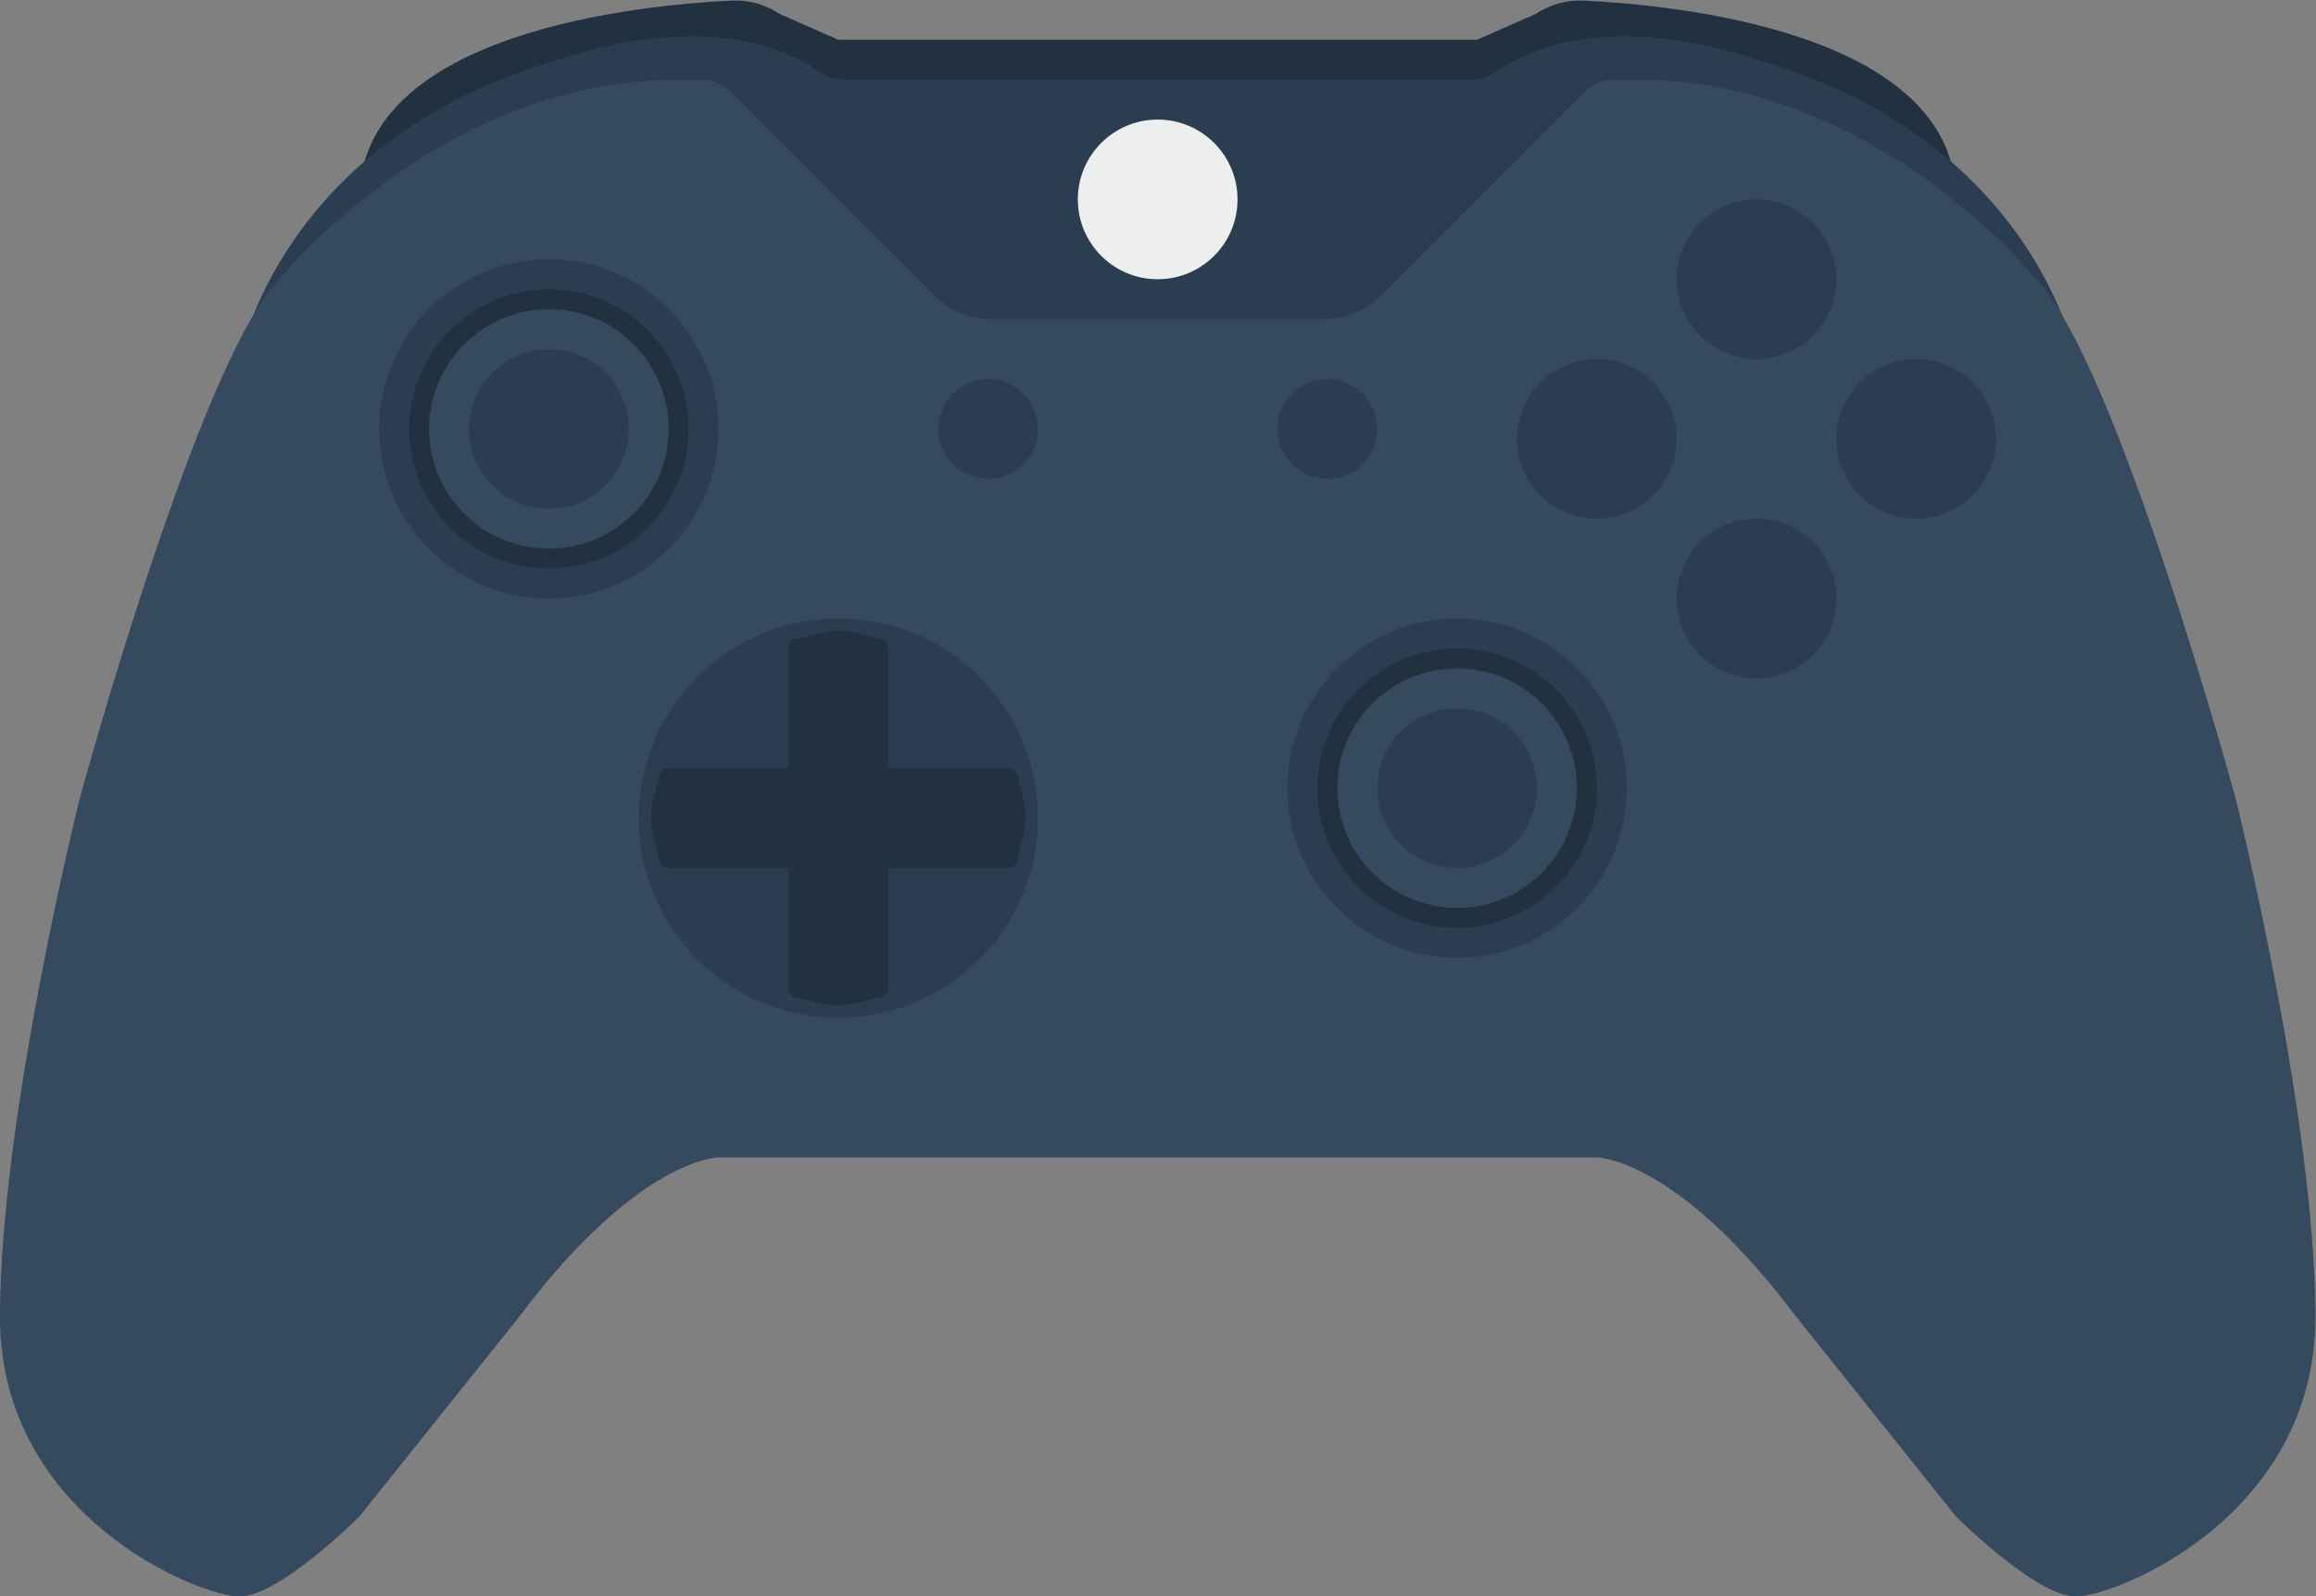 <svg height="213.24" viewBox="0 0 309.333 213.24" width="309.333" xmlns="http://www.w3.org/2000/svg" xmlns:xlink="http://www.w3.org/1999/xlink"><rect x="0" y="0" width="309.333" height="213.24" fill="#808080" stroke="none"/><clipPath id="a"><path d="m0 256h256v-256h-256z"/></clipPath><g clip-path="url(#a)" transform="matrix(1.333 0 0 -1.333 -16 277.24)"><path d="m0 0c0 16.842-28.364 19.501-37.323 19.921-1.704.08-3.38-.389-4.799-1.336l-5.878-2.585h-64l-5.878 2.585c-1.419.947-3.095 1.416-4.799 1.336-8.959-.42-37.323-3.079-37.323-19.921z" fill="#223140" transform="translate(208 188)"/><path d="m0 0s-16 6-26.171-1.279c-1.306-.934-3.125-.721-4.731-.721h-58.196c-1.606 0-3.425-.213-4.731.721-10.171 7.279-26.171 1.279-26.171 1.279-28-8-32-30-32-30h184s-4 22-32 30" fill="#2b3e51" transform="translate(188 202)"/><path d="m0 0s-12 44-20 52c0 0-16 20-40 20h-2.343c-1.061 0-2.078-.421-2.829-1.172l-20.485-20.485c-1.5-1.5-3.535-2.343-5.657-2.343h-33.372c-2.122 0-4.157.843-5.657 2.343l-20.485 20.485c-.751.751-1.768 1.172-2.829 1.172h-2.343c-24 0-40-20-40-20-8-8-20-52-20-52s-8-32-8-52 20-28 24-28 12 8 12 8l16 20c12 16 20 16 20 16h88s8 0 20-16l16-20s8-8 12-8 24 8 24 28-8 52-8 52" fill="#35495f" transform="translate(236 128)"/><g fill="#2b3e51"><path d="m0 0c0 2.761 2.239 5 5 5s5-2.239 5-5-2.239-5-5-5-5 2.239-5 5" transform="translate(106 165)"/><path d="m0 0c0 2.761 2.239 5 5 5s5-2.239 5-5-2.239-5-5-5-5 2.239-5 5" transform="translate(140 165)"/><path d="m0 0c0-4.418-3.582-8-8-8s-8 3.582-8 8 3.582 8 8 8 8-3.582 8-8" transform="translate(180 164)"/><path d="m0 0c0-4.418-3.582-8-8-8s-8 3.582-8 8 3.582 8 8 8 8-3.582 8-8" transform="translate(196 180)"/><path d="m0 0c0-9.389-7.611-17-17-17s-17 7.611-17 17 7.611 17 17 17 17-7.611 17-17" transform="translate(175 129)"/></g><path d="m0 0c0-7.732-6.268-14-14-14s-14 6.268-14 14 6.268 14 14 14 14-6.268 14-14" fill="#223140" transform="translate(172 129)"/><path d="m0 0c0-4.418-3.582-8-8-8s-8 3.582-8 8 3.582 8 8 8 8-3.582 8-8" fill="#2b3e51" transform="translate(196 148)"/><path d="m0 0c0-4.418-3.582-8-8-8s-8 3.582-8 8 3.582 8 8 8 8-3.582 8-8" fill="#2b3e51" transform="translate(212 164)"/><path d="m0 0c0-6.627-5.373-12-12-12s-12 5.373-12 12 5.373 12 12 12 12-5.373 12-12" fill="#35495f" transform="translate(170 129)"/><path d="m0 0c0-4.418-3.582-8-8-8s-8 3.582-8 8 3.582 8 8 8 8-3.582 8-8" fill="#2b3e51" transform="translate(166 129)"/><path d="m0 0c0-9.389-7.611-17-17-17s-17 7.611-17 17 7.611 17 17 17 17-7.611 17-17" fill="#2b3e51" transform="translate(84 165)"/><path d="m0 0c0-7.732-6.268-14-14-14s-14 6.268-14 14 6.268 14 14 14 14-6.268 14-14" fill="#223140" transform="translate(81 165)"/><path d="m0 0c0-11.046-8.954-20-20-20s-20 8.954-20 20 8.954 20 20 20 20-8.954 20-20" fill="#2b3e51" transform="translate(116 126)"/><path d="m0 0c0-6.627-5.373-12-12-12s-12 5.373-12 12 5.373 12 12 12 12-5.373 12-12" fill="#35495f" transform="translate(79 165)"/><path d="m0 0c0-4.418-3.582-8-8-8s-8 3.582-8 8 3.582 8 8 8 8-3.582 8-8" fill="#2b3e51" transform="translate(75 165)"/><path d="m0 0h-12v12c0 .552-.448 1-1 1l-2.06.515c-1.274.318-2.606.318-3.88 0l-2.06-.515c-.552 0-1-.448-1-1v-12h-12c-.552 0-1-.448-1-1l-.515-2.06c-.318-1.274-.318-2.606 0-3.88l.515-2.06c0-.552.448-1 1-1h12v-12c0-.552.448-1 1-1l2.06-.515c1.274-.318 2.606-.318 3.88 0l2.06.515c.552 0 1 .448 1 1v12h12c.552 0 1 .448 1 1l.515 2.06c.318 1.274.318 2.606 0 3.88l-.515 2.06c0 .552-.448 1-1 1" fill="#223140" transform="translate(113 131)"/><path d="m0 0c0-4.418-3.582-8-8-8s-8 3.582-8 8 3.582 8 8 8 8-3.582 8-8" fill="#edefef" transform="translate(136 188)"/></g></svg>